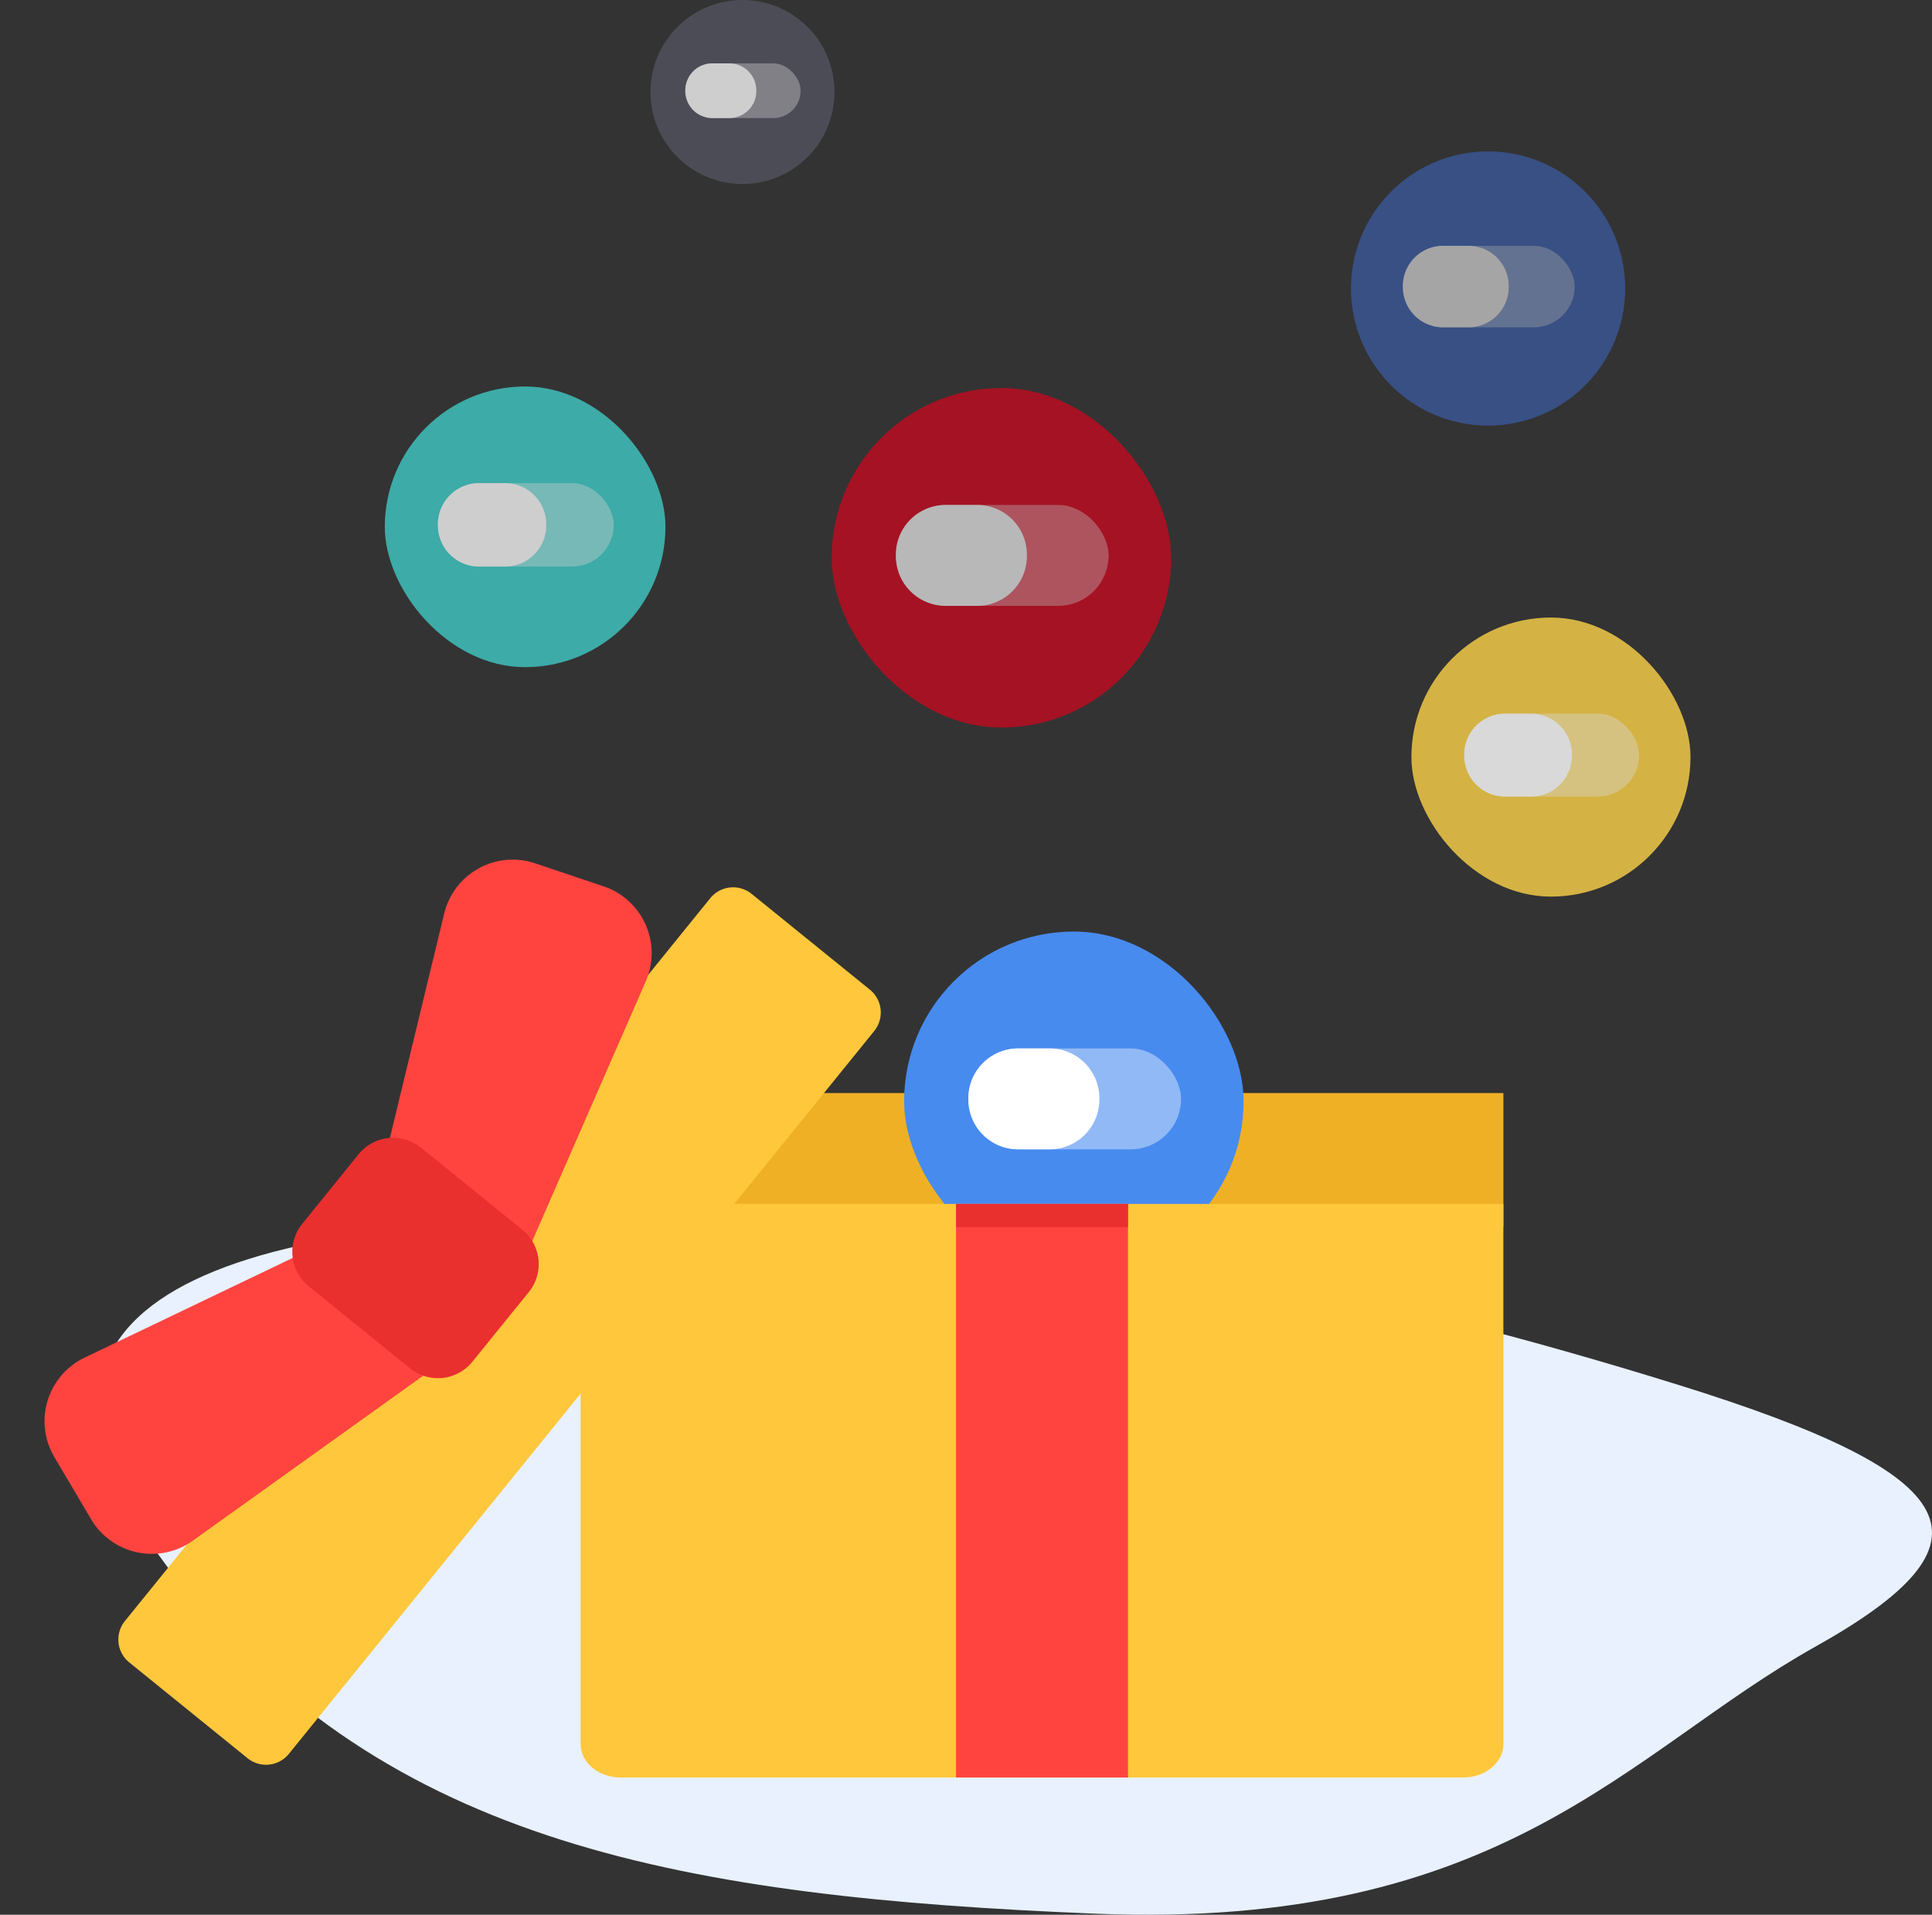 <svg xmlns="http://www.w3.org/2000/svg" xmlns:xlink="http://www.w3.org/1999/xlink" width="193.183" height="191.458" viewBox="0 0 193.183 191.458">
  <rect x="0" y="0" width="193.183" height="191.458" fill="#333333" stroke="none"/>
  <defs>
    <clipPath id="clip-path">
      <rect id="Rectangle_5923" data-name="Rectangle 5923" width="140.232" height="140.232" fill="#fff"/>
    </clipPath>
  </defs>
  <g id="Groupe_4053" data-name="Groupe 4053" transform="translate(-5121.393 9941.862)">
    <g id="Groupe_4048" data-name="Groupe 4048" transform="translate(5116.182 -9941.862)">
      <path id="Tracé_23549" data-name="Tracé 23549" d="M119.847-441.179c-20.9-26.443,1.287-36.213,44.341-36.213s76.138,7.5,105.617,16.647,32.366,15.822,13.745,26.231-31.062,28.338-71.987,26.672S140.745-414.737,119.847-441.179Z" transform="translate(-96.864 599.192)" fill="#e8f1fd"/>
      <g id="giftbox" transform="translate(43.687 0)">
        <path id="Tracé_22573" data-name="Tracé 22573" d="M37.227,187.117h92.266v13.409H37.227Zm0,0" transform="translate(-17.642 -77.821)" fill="#efb025"/>
        <g id="Logo_Sently_VF" data-name="Logo Sently VF" transform="translate(51.929 93.146)">
          <g id="Groupe_4170" data-name="Groupe 4170" transform="translate(0)">
            <g id="Groupe_4172" data-name="Groupe 4172">
              <rect id="Rectangle_5931" data-name="Rectangle 5931" width="33.945" height="33.945" rx="16.973" fill="#478bef"/>
              <g id="Groupe_4181" data-name="Groupe 4181" transform="translate(6.421 11.689)">
                <rect id="Rectangle_5932" data-name="Rectangle 5932" width="21.27" height="10.089" rx="5.045" transform="translate(0)" fill="#fff" opacity="0.4"/>
                <path id="Tracé_22631" data-name="Tracé 22631" d="M4.893,0H8.21A4.97,4.97,0,0,1,13.1,5.045,4.97,4.97,0,0,1,8.21,10.089H4.893A4.97,4.97,0,0,1,0,5.045,4.97,4.97,0,0,1,4.893,0Z" transform="translate(0)" fill="#fff"/>
              </g>
            </g>
          </g>
        </g>
        <path id="Tracé_22572" data-name="Tracé 22572" d="M125.5,244.47H41.224c-2.208,0-4-1.5-4-3.349v-54h92.266v54c0,1.85-1.79,3.349-4,3.349Zm0,0" transform="translate(-17.642 -66.737)" fill="#ffc73b"/>
        <path id="Tracé_22587" data-name="Tracé 22587" d="M215.234,214.836h17.192v57.352H215.234Zm0,0" transform="translate(-158.112 -94.455)" fill="#ff4440"/>
        <path id="Tracé_22588" data-name="Tracé 22588" d="M215.234,214.836h17.192v2.325H215.234Zm0,0" transform="translate(-158.112 -94.455)" fill="#ea2f2f"/>
        <g id="Logo_Sently_VF-2" data-name="Logo Sently VF" transform="translate(44.683 38.802)" opacity="0.65">
          <g id="Groupe_4170-2" data-name="Groupe 4170" transform="translate(0)">
            <g id="Groupe_4172-2" data-name="Groupe 4172">
              <rect id="Rectangle_5931-2" data-name="Rectangle 5931" width="33.945" height="33.945" rx="16.973" fill="#e2001a"/>
              <g id="Groupe_4181-2" data-name="Groupe 4181" transform="translate(6.421 11.689)">
                <rect id="Rectangle_5932-2" data-name="Rectangle 5932" width="21.27" height="10.089" rx="5.045" transform="translate(0)" fill="#fff" opacity="0.4"/>
                <path id="Tracé_22631-2" data-name="Tracé 22631" d="M4.893,0H8.21A4.97,4.97,0,0,1,13.1,5.045,4.97,4.97,0,0,1,8.21,10.089H4.893A4.97,4.97,0,0,1,0,5.045,4.97,4.97,0,0,1,4.893,0Z" transform="translate(0)" fill="#fff"/>
              </g>
            </g>
          </g>
        </g>
        <g id="Logo_Sently_VF-3" data-name="Logo Sently VF" transform="translate(0 38.645)" opacity="0.76">
          <g id="Groupe_4170-3" data-name="Groupe 4170" transform="translate(0)">
            <g id="Groupe_4172-3" data-name="Groupe 4172">
              <rect id="Rectangle_5931-3" data-name="Rectangle 5931" width="28.064" height="28.064" rx="14.032" fill="#41d1cc"/>
              <g id="Groupe_4181-3" data-name="Groupe 4181" transform="translate(5.309 9.664)">
                <rect id="Rectangle_5932-3" data-name="Rectangle 5932" width="17.585" height="8.341" rx="4.171" transform="translate(0)" fill="#fff" opacity="0.4"/>
                <path id="Tracé_22631-3" data-name="Tracé 22631" d="M4.045,0H6.787a4.109,4.109,0,0,1,4.045,4.171A4.109,4.109,0,0,1,6.787,8.341H4.045A4.109,4.109,0,0,1,0,4.171,4.109,4.109,0,0,1,4.045,0Z" transform="translate(0)" fill="#fff"/>
              </g>
            </g>
          </g>
        </g>
        <g id="Logo_Sently_VF-4" data-name="Logo Sently VF" transform="translate(102.651 61.747)" opacity="0.81">
          <g id="Groupe_4170-4" data-name="Groupe 4170" transform="translate(0 0)">
            <g id="Groupe_4172-4" data-name="Groupe 4172">
              <rect id="Rectangle_5931-4" data-name="Rectangle 5931" width="27.907" height="27.907" rx="13.953" fill="#f9d048"/>
              <g id="Groupe_4181-4" data-name="Groupe 4181" transform="translate(5.279 9.61)">
                <rect id="Rectangle_5932-4" data-name="Rectangle 5932" width="17.487" height="8.295" rx="4.147" transform="translate(0)" fill="#fff" opacity="0.4"/>
                <path id="Tracé_22631-4" data-name="Tracé 22631" d="M4.022,0H6.749a4.086,4.086,0,0,1,4.022,4.147A4.086,4.086,0,0,1,6.749,8.295H4.022A4.086,4.086,0,0,1,0,4.147,4.086,4.086,0,0,1,4.022,0Z" transform="translate(0)" fill="#fff"/>
              </g>
            </g>
          </g>
        </g>
        <g id="Logo_Sently_VF-5" data-name="Logo Sently VF" transform="translate(96.612 15.142)" opacity="0.56">
          <g id="Groupe_4170-5" data-name="Groupe 4170" transform="translate(0)">
            <g id="Groupe_4172-5" data-name="Groupe 4172">
              <path id="Tracé_30296" data-name="Tracé 30296" d="M13.707,0A13.707,13.707,0,1,1,0,13.707,13.707,13.707,0,0,1,13.707,0Z" fill="#3d68c5"/>
              <g id="Groupe_4181-5" data-name="Groupe 4181" transform="translate(5.186 9.44)">
                <rect id="Rectangle_5932-5" data-name="Rectangle 5932" width="17.178" height="8.148" rx="4.074" transform="translate(0)" fill="#fff" opacity="0.4"/>
                <path id="Tracé_22631-5" data-name="Tracé 22631" d="M3.951,0H6.63a4.014,4.014,0,0,1,3.951,4.074A4.014,4.014,0,0,1,6.63,8.148H3.951A4.014,4.014,0,0,1,0,4.074,4.014,4.014,0,0,1,3.951,0Z" transform="translate(0)" fill="#fff"/>
              </g>
            </g>
          </g>
        </g>
        <g id="Logo_Sently_VF-6" data-name="Logo Sently VF" transform="translate(26.568 0)" opacity="0.76">
          <g id="Groupe_4170-6" data-name="Groupe 4170" transform="translate(0)">
            <g id="Groupe_4172-6" data-name="Groupe 4172">
              <path id="Tracé_30297" data-name="Tracé 30297" d="M9.2,0A9.2,9.2,0,1,1,0,9.2,9.2,9.2,0,0,1,9.2,0Z" fill="#535461"/>
              <g id="Groupe_4181-6" data-name="Groupe 4181" transform="translate(3.481 6.337)">
                <rect id="Rectangle_5932-6" data-name="Rectangle 5932" width="11.532" height="5.47" rx="2.735" transform="translate(0)" fill="#fff" opacity="0.4"/>
                <path id="Tracé_22631-6" data-name="Tracé 22631" d="M2.653,0h1.8A2.7,2.7,0,0,1,7.1,2.735,2.7,2.7,0,0,1,4.451,5.47h-1.8A2.7,2.7,0,0,1,0,2.735,2.7,2.7,0,0,1,2.653,0Z" transform="translate(0)" fill="#fff"/>
              </g>
            </g>
          </g>
        </g>
      </g>
      <g id="Groupe_4047" data-name="Groupe 4047" transform="translate(0 151.542) rotate(-51)">
        <path id="Tracé_22647" data-name="Tracé 22647" d="M98.885,2.942V18.158A2.943,2.943,0,0,1,95.941,21.1h-93A2.941,2.941,0,0,1,0,18.157V2.942A2.941,2.941,0,0,1,2.942,0h93A2.943,2.943,0,0,1,98.885,2.942Zm0,0" transform="translate(0 20.394)" fill="#ffc73b"/>
        <path id="Tracé_22650" data-name="Tracé 22650" d="M28.568.684,0,14.251,5.488,29.011l30.493-8.393a7.051,7.051,0,0,0,4.737-9.255L38.2,4.6A7.05,7.05,0,0,0,28.568.684Zm0,0" transform="translate(49.442 0)" fill="#ff4440"/>
        <path id="Tracé_22651" data-name="Tracé 22651" d="M12.593.684,41.162,14.252,35.674,29.011,5.182,20.617A7.051,7.051,0,0,1,.445,11.363L2.961,4.6A7.05,7.05,0,0,1,12.593.684Zm0,0" transform="translate(8.28 0)" fill="#ff4440"/>
        <path id="Tracé_22652" data-name="Tracé 22652" d="M13.4,0H4.44A4.44,4.44,0,0,0,0,4.441V17.457A4.44,4.44,0,0,0,4.44,21.9H13.4a4.44,4.44,0,0,0,4.44-4.441V4.441A4.44,4.44,0,0,0,13.4,0Zm0,0" transform="translate(40.522 9.179)" fill="#ea2f2f"/>
      </g>
    </g>
  </g>
</svg>
